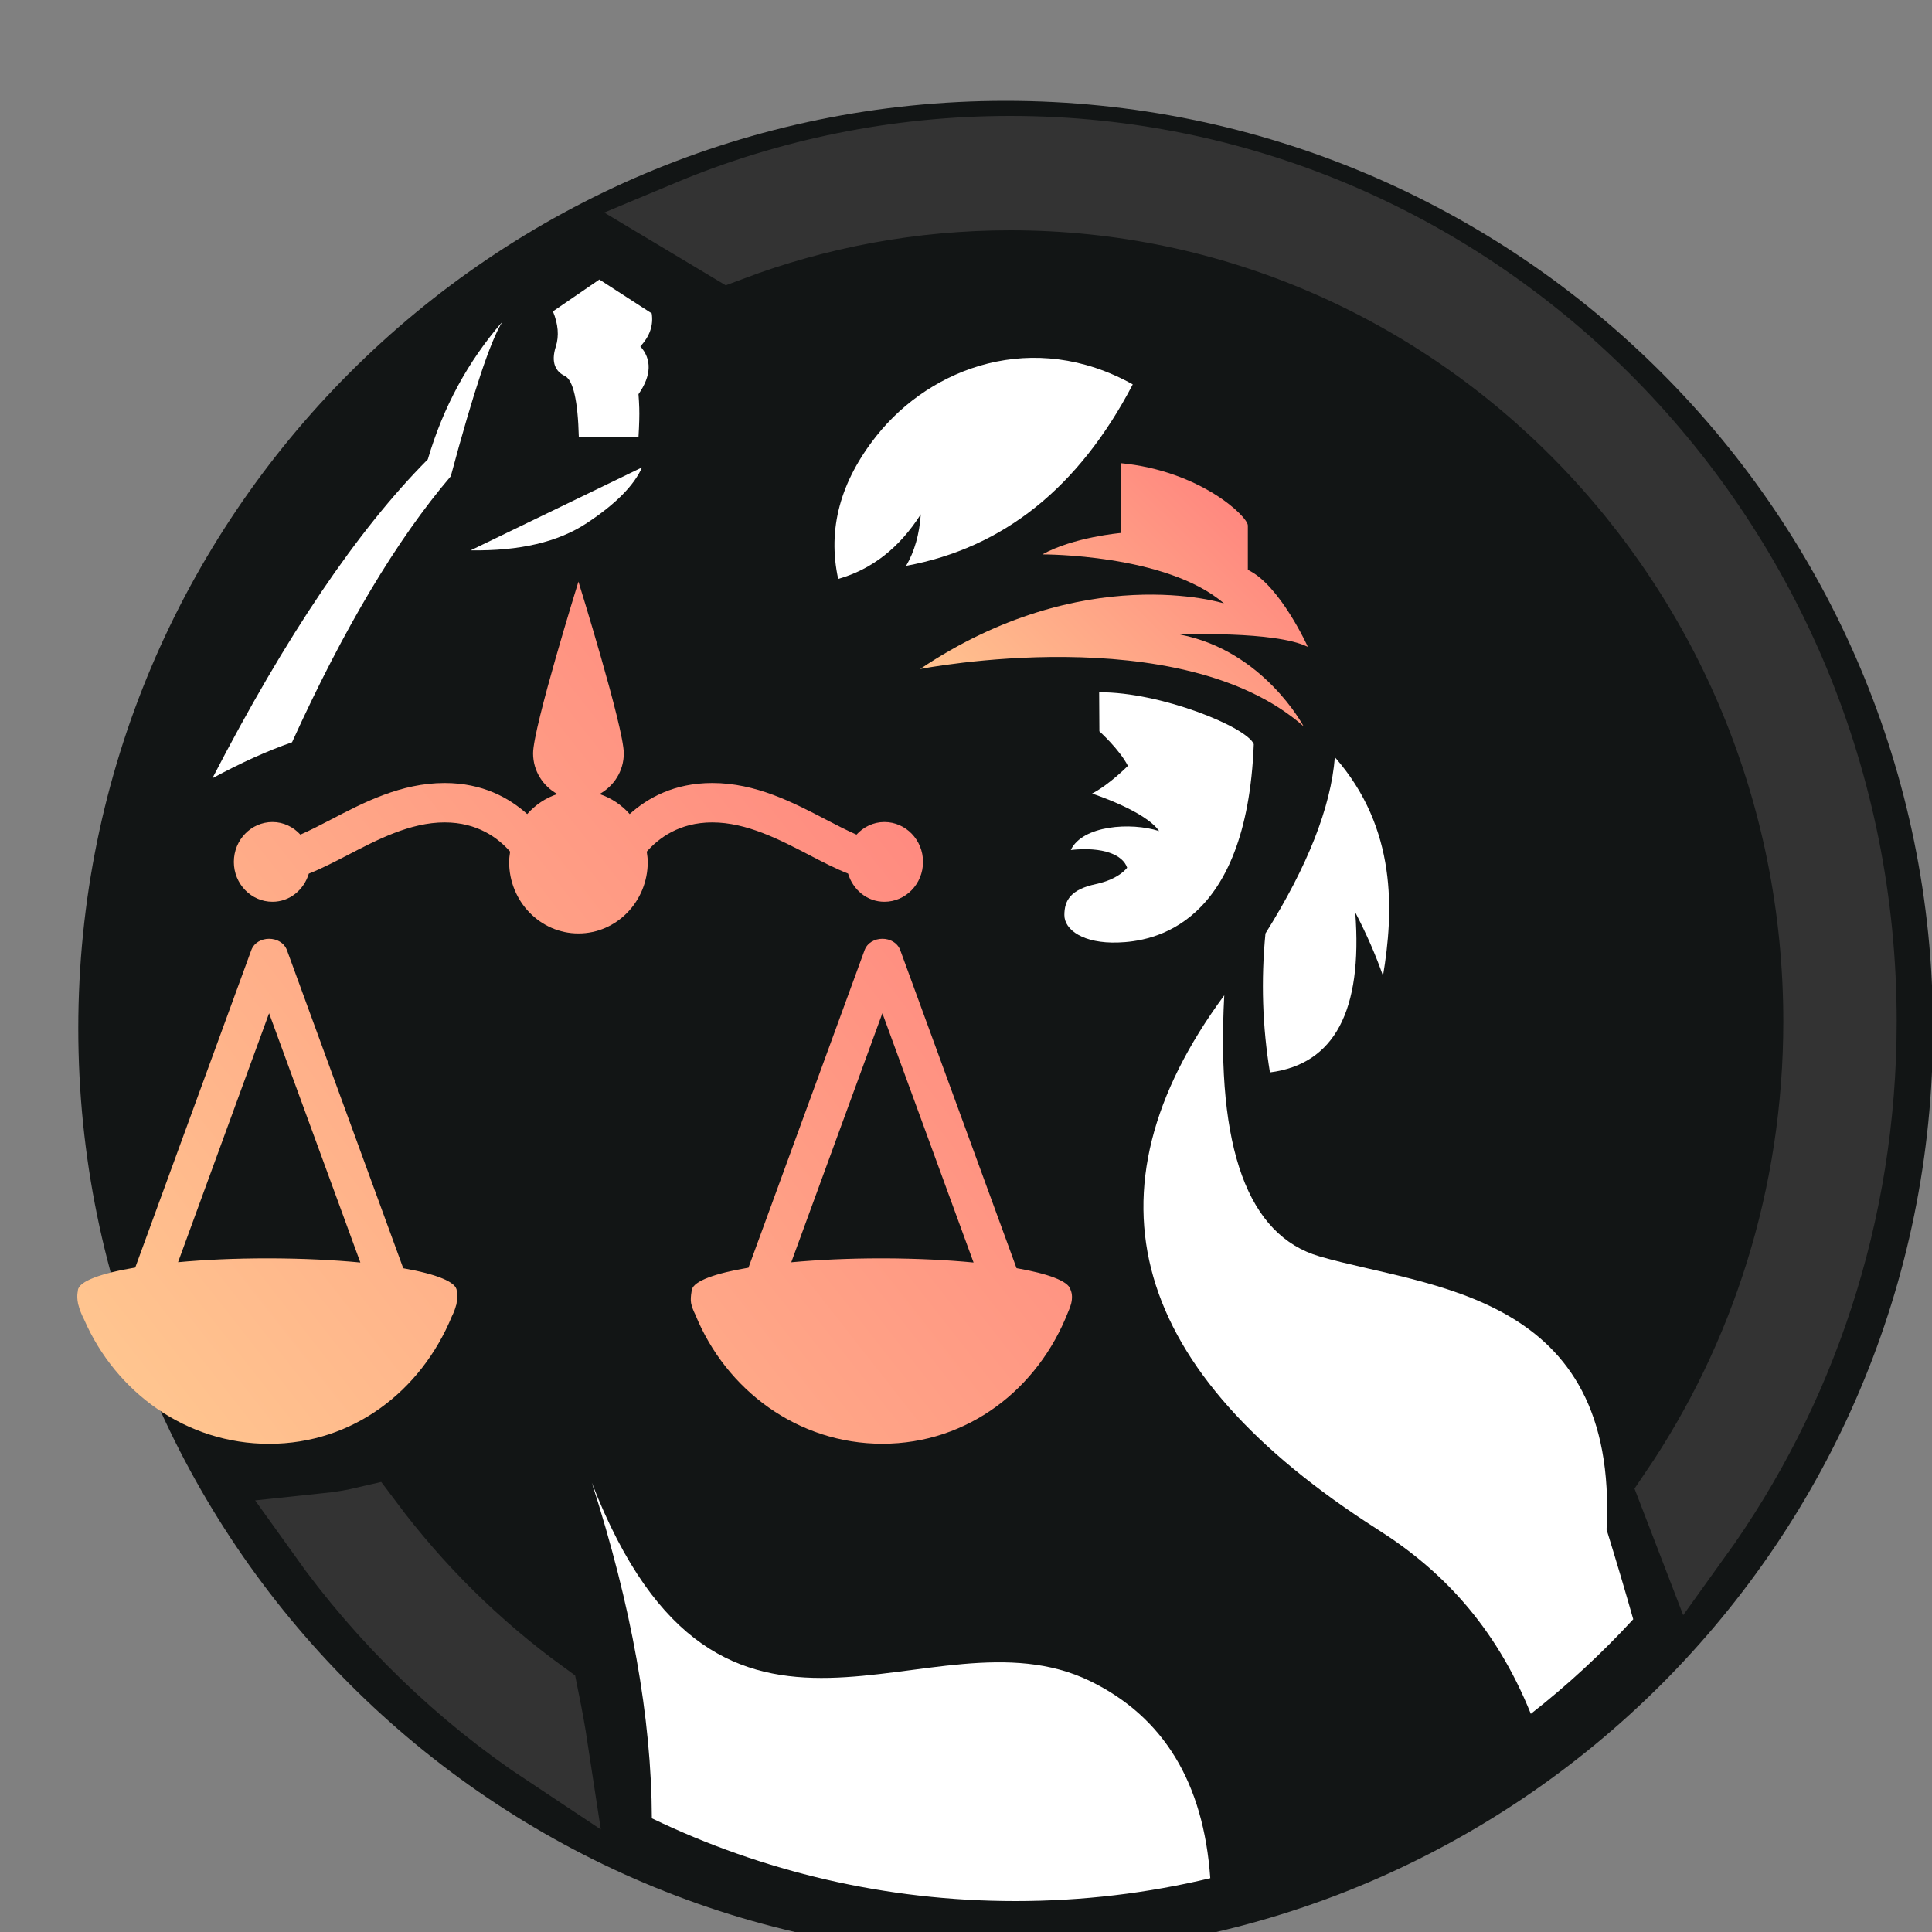 <svg width="25" height="25" viewBox="0 0 25 25" fill="none" xmlns="http://www.w3.org/2000/svg">
<rect x="0" y="0" width="25" height="25" fill="#808080" stroke="none"/>
<g clip-path="url(#clip0_405_1469)">
<path d="M13.013 25.311C19.64 25.311 25.013 19.937 25.013 13.308C25.013 6.679 19.64 1.305 13.013 1.305C6.385 1.305 1.013 6.679 1.013 13.308C1.013 19.937 6.385 25.311 13.013 25.311Z" fill="#121515"/>
<path d="M6.99 21.97L6.999 22.015C7.043 22.229 7.08 22.436 7.11 22.633C5.982 21.885 4.998 20.931 4.207 19.823C4.398 19.803 4.572 19.775 4.729 19.738C5.369 20.593 6.131 21.346 6.99 21.97ZM13.073 2C19.131 2 24.043 7.022 24.043 13.217C24.043 15.702 23.253 17.998 21.915 19.857L21.711 19.327C22.887 17.593 23.576 15.487 23.576 13.217C23.576 7.287 18.874 2.48 13.073 2.48C11.796 2.48 10.573 2.713 9.441 3.139L8.925 2.83C10.204 2.295 11.605 2 13.073 2V2Z" fill="#333333" stroke="#333333"/>
<path d="M3.714 12.297L5.218 16.411C5.646 16.486 5.91 16.59 5.91 16.703V16.705C5.92 16.755 5.92 16.809 5.907 16.869L5.91 16.869L5.901 16.893C5.89 16.937 5.872 16.984 5.847 17.034C5.449 18 4.567 18.683 3.482 18.683C2.413 18.683 1.501 18.02 1.089 17.076C1.054 17.008 1.029 16.945 1.015 16.887C1.012 16.881 1.01 16.875 1.008 16.869L1.01 16.868C0.999 16.816 0.997 16.767 1.004 16.723L1.008 16.703L1.008 16.695C1.021 16.58 1.303 16.477 1.75 16.402L3.251 12.297C3.323 12.098 3.641 12.098 3.714 12.297V12.297ZM11.65 12.297L13.154 16.41C13.562 16.481 13.822 16.577 13.851 16.684L13.848 16.678L13.854 16.692C13.875 16.742 13.877 16.801 13.861 16.868L13.861 16.868C13.852 16.903 13.839 16.939 13.821 16.978C13.432 17.974 12.524 18.682 11.418 18.682C10.325 18.682 9.395 17.989 8.997 17.01C8.973 16.962 8.955 16.916 8.945 16.873L8.944 16.869C8.944 16.868 8.944 16.868 8.944 16.868L8.944 16.868L8.942 16.857C8.936 16.818 8.939 16.769 8.949 16.711L8.952 16.694L8.953 16.692L8.954 16.686C8.98 16.576 9.254 16.476 9.685 16.404L11.187 12.297C11.259 12.098 11.577 12.098 11.65 12.297V12.297ZM8.954 16.686L8.953 16.692H8.953L8.954 16.686ZM3.482 13.111L2.304 16.333C2.648 16.301 3.041 16.283 3.459 16.283L3.506 16.283C3.926 16.285 4.32 16.304 4.663 16.337L3.482 13.111ZM11.418 13.111L10.239 16.334C10.585 16.302 10.982 16.283 11.403 16.283L11.45 16.283C11.866 16.285 12.257 16.304 12.598 16.337L11.418 13.111ZM7.485 7.526C7.485 7.526 8.072 9.414 8.072 9.748C8.072 9.979 7.942 10.173 7.758 10.275C7.91 10.326 8.043 10.415 8.148 10.534C8.381 10.325 8.724 10.132 9.217 10.132C9.781 10.132 10.265 10.385 10.693 10.608C10.829 10.679 10.961 10.747 11.083 10.8C11.174 10.701 11.301 10.637 11.444 10.637C11.72 10.637 11.944 10.868 11.944 11.153C11.944 11.438 11.72 11.669 11.444 11.669C11.22 11.669 11.037 11.514 10.974 11.304C10.81 11.24 10.642 11.153 10.47 11.063C10.091 10.866 9.662 10.642 9.217 10.642C8.789 10.642 8.522 10.847 8.369 11.02C8.375 11.064 8.382 11.108 8.382 11.153C8.382 11.664 7.98 12.079 7.485 12.079C6.99 12.079 6.588 11.664 6.588 11.153C6.588 11.108 6.595 11.064 6.601 11.02C6.448 10.846 6.181 10.642 5.753 10.642C5.308 10.642 4.879 10.867 4.5 11.064C4.328 11.153 4.16 11.24 3.996 11.305C3.933 11.514 3.75 11.669 3.526 11.669C3.25 11.669 3.026 11.438 3.026 11.153C3.026 10.868 3.25 10.637 3.526 10.637C3.669 10.637 3.796 10.701 3.887 10.8C4.009 10.747 4.141 10.679 4.277 10.608C4.704 10.385 5.189 10.132 5.753 10.132C6.246 10.132 6.589 10.325 6.822 10.534C6.927 10.415 7.06 10.325 7.212 10.275C7.028 10.173 6.898 9.979 6.898 9.748C6.898 9.414 7.485 7.526 7.485 7.526V7.526Z" fill="url(#paint0_linear_405_1469)"/>
<path d="M14.5 6.897C14.5 6.897 13.891 6.95 13.488 7.174C13.488 7.174 15.092 7.165 15.838 7.808C15.838 7.808 14.023 7.236 11.906 8.657C11.906 8.657 15.272 7.995 16.868 9.398C16.868 9.398 16.353 8.421 15.27 8.211C15.27 8.211 16.502 8.16 16.924 8.371C16.924 8.371 16.56 7.566 16.147 7.374V6.8C16.147 6.683 15.53 6.092 14.5 5.993V6.897Z" fill="url(#paint1_linear_405_1469)"/>
<path d="M14.226 9.463C14.226 9.463 14.485 9.696 14.595 9.91C14.595 9.91 14.358 10.151 14.131 10.269C14.131 10.269 14.818 10.491 14.999 10.754C14.633 10.636 14.007 10.68 13.856 10.999C14.275 10.953 14.531 11.063 14.585 11.228C14.585 11.228 14.485 11.375 14.181 11.44C13.856 11.51 13.773 11.648 13.773 11.841C13.773 12.034 14.02 12.211 14.467 12.196C14.914 12.182 16.132 11.993 16.224 9.629C16.132 9.407 15.019 8.953 14.223 8.958L14.226 9.463Z" fill="white"/>
<path d="M16.375 12.079C16.922 11.206 17.221 10.446 17.273 9.798C18.082 10.72 18.034 11.801 17.896 12.627C17.803 12.361 17.684 12.088 17.537 11.806C17.634 13.081 17.266 13.771 16.433 13.877C16.336 13.288 16.316 12.689 16.375 12.079V12.079Z" fill="white"/>
<path d="M6.501 4.163C6.349 4.403 6.127 5.069 5.833 6.163C5.132 6.985 4.448 8.133 3.779 9.605C3.455 9.718 3.112 9.873 2.748 10.071C3.699 8.231 4.628 6.856 5.536 5.944C5.734 5.269 6.056 4.675 6.501 4.163V4.163Z" fill="white"/>
<path d="M8.308 6.048L6.091 7.121C6.723 7.131 7.224 7.014 7.596 6.767C7.968 6.521 8.205 6.281 8.308 6.048Z" fill="white"/>
<path d="M7.49 5.657C7.478 5.188 7.418 4.924 7.312 4.866C7.193 4.812 7.124 4.695 7.193 4.482C7.236 4.346 7.223 4.195 7.155 4.029L7.756 3.617L8.433 4.055C8.457 4.209 8.408 4.352 8.286 4.482C8.433 4.646 8.433 4.857 8.262 5.101C8.267 5.161 8.27 5.221 8.272 5.279C8.275 5.367 8.272 5.493 8.262 5.657H7.49Z" fill="white"/>
<path d="M15.842 12.879C15.736 14.861 16.147 15.988 17.076 16.258C18.47 16.664 20.948 16.718 20.789 19.792C20.915 20.199 21.03 20.586 21.134 20.953C20.726 21.397 20.283 21.806 19.809 22.177C19.346 21.029 18.642 20.307 17.828 19.792C14.62 17.743 13.957 15.438 15.842 12.879Z" fill="white"/>
<path d="M7.658 19.186C9.338 23.511 12.028 20.74 14.106 21.753C15.056 22.216 15.574 23.067 15.661 24.304C14.851 24.498 14.007 24.6 13.139 24.6C11.458 24.6 9.864 24.216 8.435 23.529C8.43 22.227 8.171 20.779 7.658 19.186V19.186Z" fill="white"/>
<path d="M10.846 7.491C11.282 7.368 11.638 7.089 11.915 6.655C11.897 6.913 11.834 7.136 11.725 7.322C12.985 7.09 13.962 6.307 14.658 4.974C13.375 4.259 12.053 4.747 11.345 5.636C10.872 6.23 10.706 6.848 10.846 7.491V7.491Z" fill="white"/>
</g>
<defs>
<linearGradient id="paint0_linear_405_1469" x1="1" y1="17.076" x2="13.182" y2="7.507" gradientUnits="userSpaceOnUse">
<stop stop-color="#FFC58F"/>
<stop offset="1" stop-color="#FF7C7C"/>
</linearGradient>
<linearGradient id="paint1_linear_405_1469" x1="11.906" y1="8.908" x2="15.734" y2="5.068" gradientUnits="userSpaceOnUse">
<stop stop-color="#FFC58F"/>
<stop offset="1" stop-color="#FF7C7C"/>
</linearGradient>
<clipPath id="clip0_405_1469">
<rect width="25" height="25" fill="white"/>
</clipPath>
</defs>
</svg>
